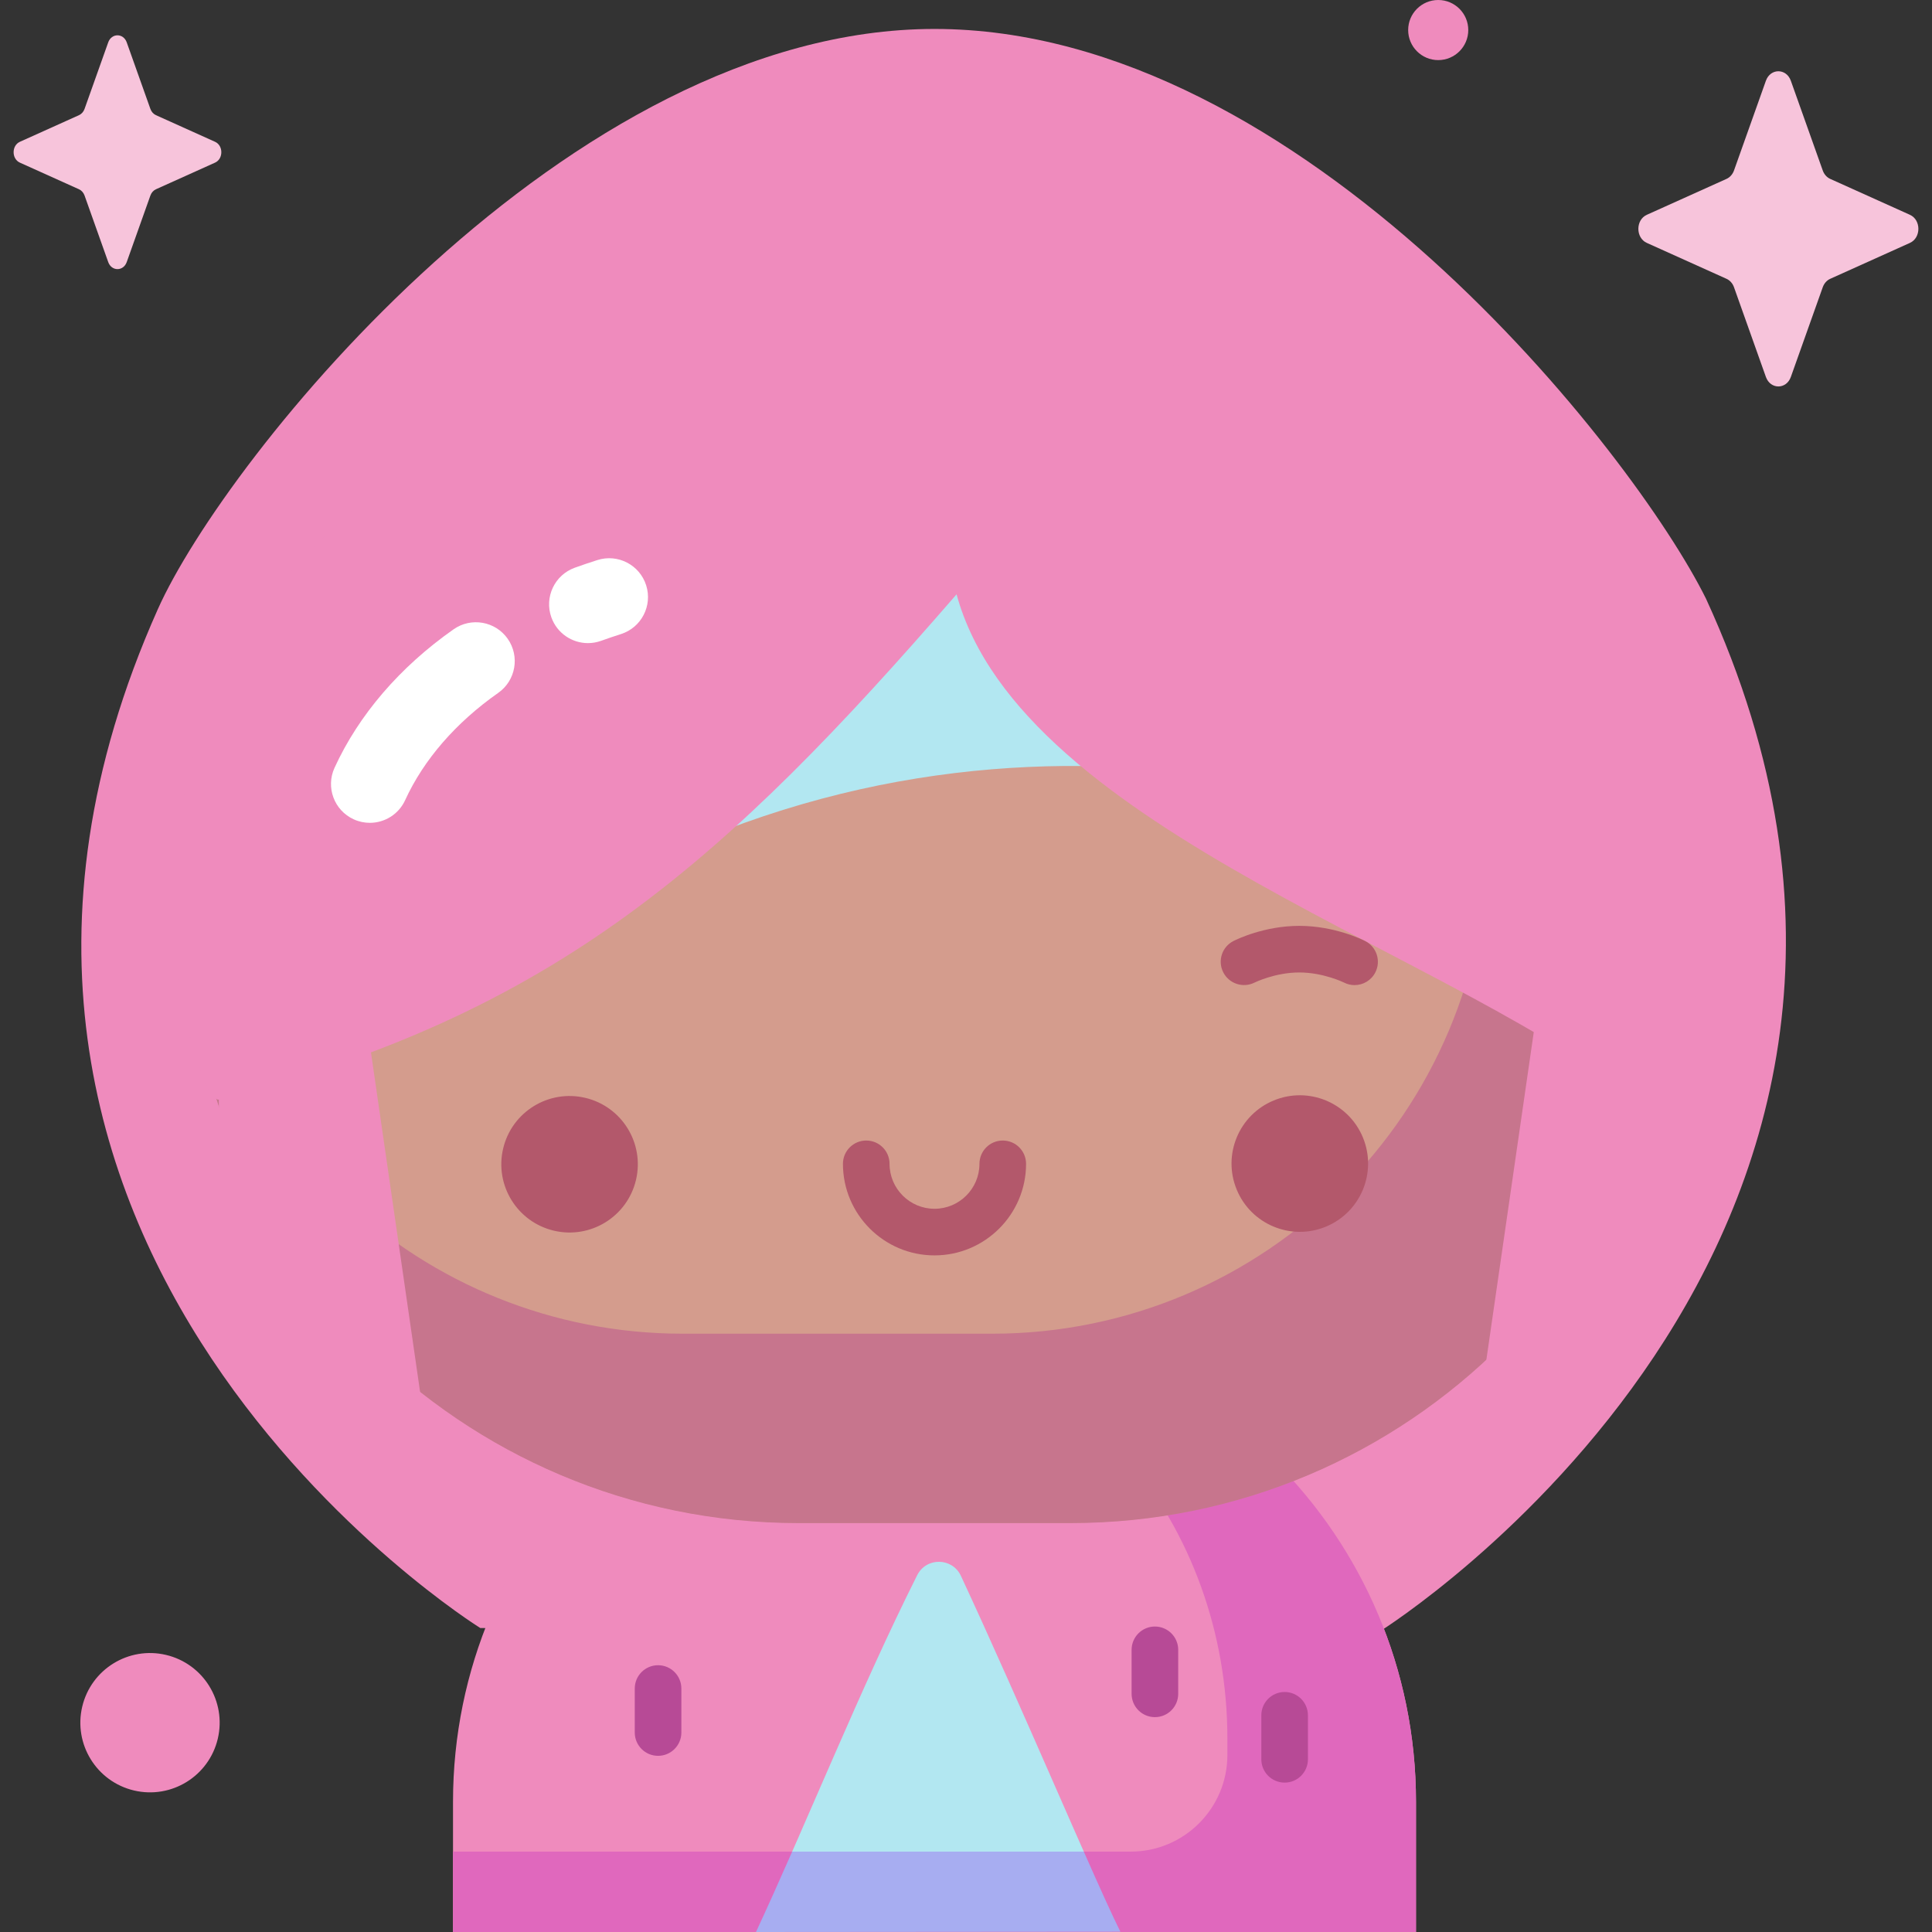 <svg width="512" height="512" viewBox="0 0 512 512" fill="none" xmlns="http://www.w3.org/2000/svg">
<rect x="0" y="0" width="512" height="512" fill="#333333" stroke="none"/>
<g clip-path="url(#clip0)">
<path d="M247.653 7.67C150.424 7.67 59.654 121.498 41.816 161.467C-33.986 331.307 127.293 431.449 127.293 431.449L365.889 432.192C365.889 432.192 530.527 329.247 452.11 158.662C433.156 120.383 345.425 7.67 247.653 7.67V7.67Z" fill="#EF8BBD"/>
<path d="M375.253 512V477.503C375.253 407.031 318.125 349.903 247.653 349.903C177.181 349.903 120.053 407.031 120.053 477.503V512H194.189L246.596 505.108L301.956 512H375.253Z" fill="#EF8BBD"/>
<path d="M296.91 511.924C290.183 498.469 270.989 452.728 254.646 417.612C252.374 412.732 245.483 412.631 243.068 417.44C228.083 447.266 213.766 483.146 200.344 511.999L296.91 511.924Z" fill="#B2E7F1"/>
<path d="M247.653 349.903C243.114 349.903 238.632 350.144 234.216 350.607C285.445 356.809 325.271 403.746 325.271 460.737V465.07C325.271 479.225 313.796 490.7 299.64 490.7H120.053V511.999H375.254V477.502C375.253 407.031 318.125 349.903 247.653 349.903Z" fill="#E068BD"/>
<path d="M287.216 490.7H209.933C206.69 498.071 203.491 505.233 200.344 511.999L296.912 511.923C294.774 507.65 291.377 500.113 287.216 490.7V490.7Z" fill="#A7ADF1"/>
<path d="M283.661 403.559H211.645C122.154 403.559 49.607 331.012 49.607 241.521C49.607 152.031 122.154 109.206 211.645 109.206H283.661C373.152 109.206 445.699 152.031 445.699 241.521C445.699 331.012 373.152 403.559 283.661 403.559Z" fill="#D49C8D"/>
<path d="M171.263 229.014C282.35 175.145 390.041 217.226 430 245C420.177 222.555 377.054 165.844 283.149 118.563C165.769 59.462 32.404 296.35 171.263 229.014Z" fill="#B2E7F1"/>
<path d="M394.088 132.729C380.376 124.635 365.251 116.503 349.474 112.171C376.911 136.248 394.248 171.555 394.248 210.926V222.083C394.248 294.633 335.433 353.448 262.883 353.448H180.973C111.543 353.448 54.702 299.584 49.938 231.366C49.727 234.751 49.607 238.16 49.607 241.597V241.598C49.607 331.089 122.154 403.636 211.645 403.636H283.661C373.152 403.636 445.699 331.089 445.699 241.598V241.597C445.699 205.616 433.954 172.391 414.11 145.507C407.583 140.988 400.878 136.738 394.088 132.729V132.729Z" fill="#C7758D"/>
<path d="M436.352 293.889C444.956 284.733 448.398 272.524 451.224 254.554V238.125C451.224 147.14 373.383 94.418 277.36 94.418H220.272C124.25 94.418 46.409 147.14 46.409 238.125V254.554C48.045 268.861 53.781 290.226 57.797 291.447C147.45 268.833 192.457 227.894 253.5 157.5C270.73 220.709 388.106 252.977 436.352 293.889Z" fill="#EF8BBD"/>
<path d="M155.81 170.433C151.592 170.433 147.636 167.821 146.125 163.623C144.2 158.275 146.975 152.379 152.323 150.453C154.291 149.745 156.307 149.061 158.313 148.423C163.73 146.699 169.518 149.693 171.241 155.111C172.964 160.528 169.97 166.317 164.554 168.04C162.792 168.601 161.023 169.2 159.296 169.823C158.144 170.235 156.967 170.433 155.81 170.433Z" fill="white"/>
<path d="M98.004 218.059C96.571 218.059 95.115 217.759 93.728 217.125C88.558 214.758 86.285 208.652 88.651 203.482C95.072 189.448 105.984 176.754 120.207 166.771C124.862 163.506 131.28 164.631 134.545 169.282C137.81 173.935 136.687 180.355 132.033 183.621C120.8 191.504 112.271 201.335 107.37 212.047C105.639 215.828 101.907 218.059 98.004 218.059V218.059Z" fill="white"/>
<path d="M168.542 312.701C170.84 302.98 164.822 293.237 155.102 290.94C145.381 288.642 135.638 294.659 133.34 304.38C131.042 314.101 137.06 323.844 146.781 326.142C156.501 328.439 166.244 322.422 168.542 312.701Z" fill="#B3586B"/>
<path d="M351.393 325.069C360.624 321.243 365.005 310.658 361.179 301.427C357.353 292.195 346.768 287.814 337.536 291.64C328.305 295.467 323.924 306.052 327.75 315.283C331.576 324.514 342.162 328.896 351.393 325.069Z" fill="#B3586B"/>
<path d="M358.975 261.064C358.03 261.064 357.071 260.847 356.172 260.388C356.143 260.373 350.735 257.714 344.324 257.714C337.914 257.714 332.507 260.373 332.453 260.4C329.414 261.917 325.702 260.698 324.17 257.662C322.639 254.628 323.835 250.933 326.862 249.387C327.669 248.975 335.015 245.363 344.324 245.363C353.634 245.363 360.98 248.975 361.787 249.387C364.824 250.937 366.03 254.657 364.479 257.694C363.388 259.833 361.221 261.064 358.975 261.064V261.064Z" fill="#B3586B"/>
<path d="M247.653 332.691C234.273 332.691 223.388 321.806 223.388 308.427C223.388 305.016 226.153 302.251 229.563 302.251C232.974 302.251 235.739 305.016 235.739 308.427C235.739 314.995 241.083 320.339 247.653 320.339C254.222 320.339 259.566 314.995 259.566 308.427C259.566 305.016 262.332 302.251 265.742 302.251C269.153 302.251 271.918 305.016 271.918 308.427C271.918 321.806 261.033 332.691 247.653 332.691Z" fill="#B3586B"/>
<path d="M474.593 21.405L483.048 45.179C483.41 46.197 484.126 47.004 485.031 47.41L506.153 56.927C509.137 58.271 509.137 63.025 506.153 64.37L485.031 73.887C484.126 74.294 483.41 75.101 483.048 76.118L474.593 99.892C473.399 103.251 469.174 103.251 467.98 99.892L459.526 76.118C459.164 75.1 458.447 74.293 457.543 73.887L436.421 64.37C433.437 63.026 433.437 58.272 436.421 56.927L457.543 47.41C458.447 47.002 459.164 46.196 459.526 45.179L467.98 21.405C469.174 18.046 473.398 18.046 474.593 21.405Z" fill="#F7C4DB"/>
<path d="M33.585 11.229L39.856 28.864C40.125 29.619 40.656 30.217 41.327 30.52L56.995 37.578C59.209 38.576 59.209 42.102 56.995 43.099L41.327 50.158C40.656 50.461 40.125 51.059 39.856 51.814L33.585 69.45C32.699 71.941 29.566 71.941 28.68 69.45L22.408 51.815C22.14 51.06 21.608 50.462 20.937 50.159L5.269 43.099C3.055 42.102 3.055 38.576 5.269 37.578L20.936 30.52C21.607 30.217 22.139 29.619 22.407 28.864L28.678 11.229C29.566 8.737 32.699 8.737 33.585 11.229V11.229Z" fill="#F7C4DB"/>
<path d="M57.717 460.779C60.062 450.858 53.92 440.915 43.999 438.57C34.078 436.224 24.135 442.366 21.79 452.287C19.445 462.208 25.586 472.151 35.507 474.496C45.428 476.842 55.371 470.7 57.717 460.779Z" fill="#EF8BBD"/>
<path d="M381.143 15.927C385.541 15.927 389.107 12.361 389.107 7.963C389.107 3.565 385.541 0 381.143 0C376.745 0 373.18 3.565 373.18 7.963C373.18 12.361 376.745 15.927 381.143 15.927Z" fill="#EF8BBD"/>
<path d="M306.062 455.06C302.652 455.06 299.887 452.295 299.887 448.884V437.222C299.887 433.812 302.652 431.046 306.062 431.046C309.473 431.046 312.238 433.812 312.238 437.222V448.884C312.238 452.295 309.472 455.06 306.062 455.06Z" fill="#B74A96"/>
<path d="M340.44 472.409C337.03 472.409 334.265 469.644 334.265 466.234V454.572C334.265 451.161 337.03 448.396 340.44 448.396C343.85 448.396 346.616 451.161 346.616 454.572V466.234C346.616 469.644 343.85 472.409 340.44 472.409Z" fill="#B74A96"/>
<path d="M174.394 465.314C170.984 465.314 168.218 462.549 168.218 459.138V447.476C168.218 444.065 170.984 441.301 174.394 441.301C177.804 441.301 180.569 444.065 180.569 447.476V459.138C180.569 462.548 177.805 465.314 174.394 465.314Z" fill="#B74A96"/>
<path d="M409 256H446V340L392 373.5L409 256Z" fill="#EF8BBD"/>
<path d="M95 256H58V340L112 373.5L95 256Z" fill="#EF8BBD"/>
</g>
<defs>
<clipPath id="clip0">
<rect width="512" height="512" fill="white"/>
</clipPath>
</defs>
</svg>
